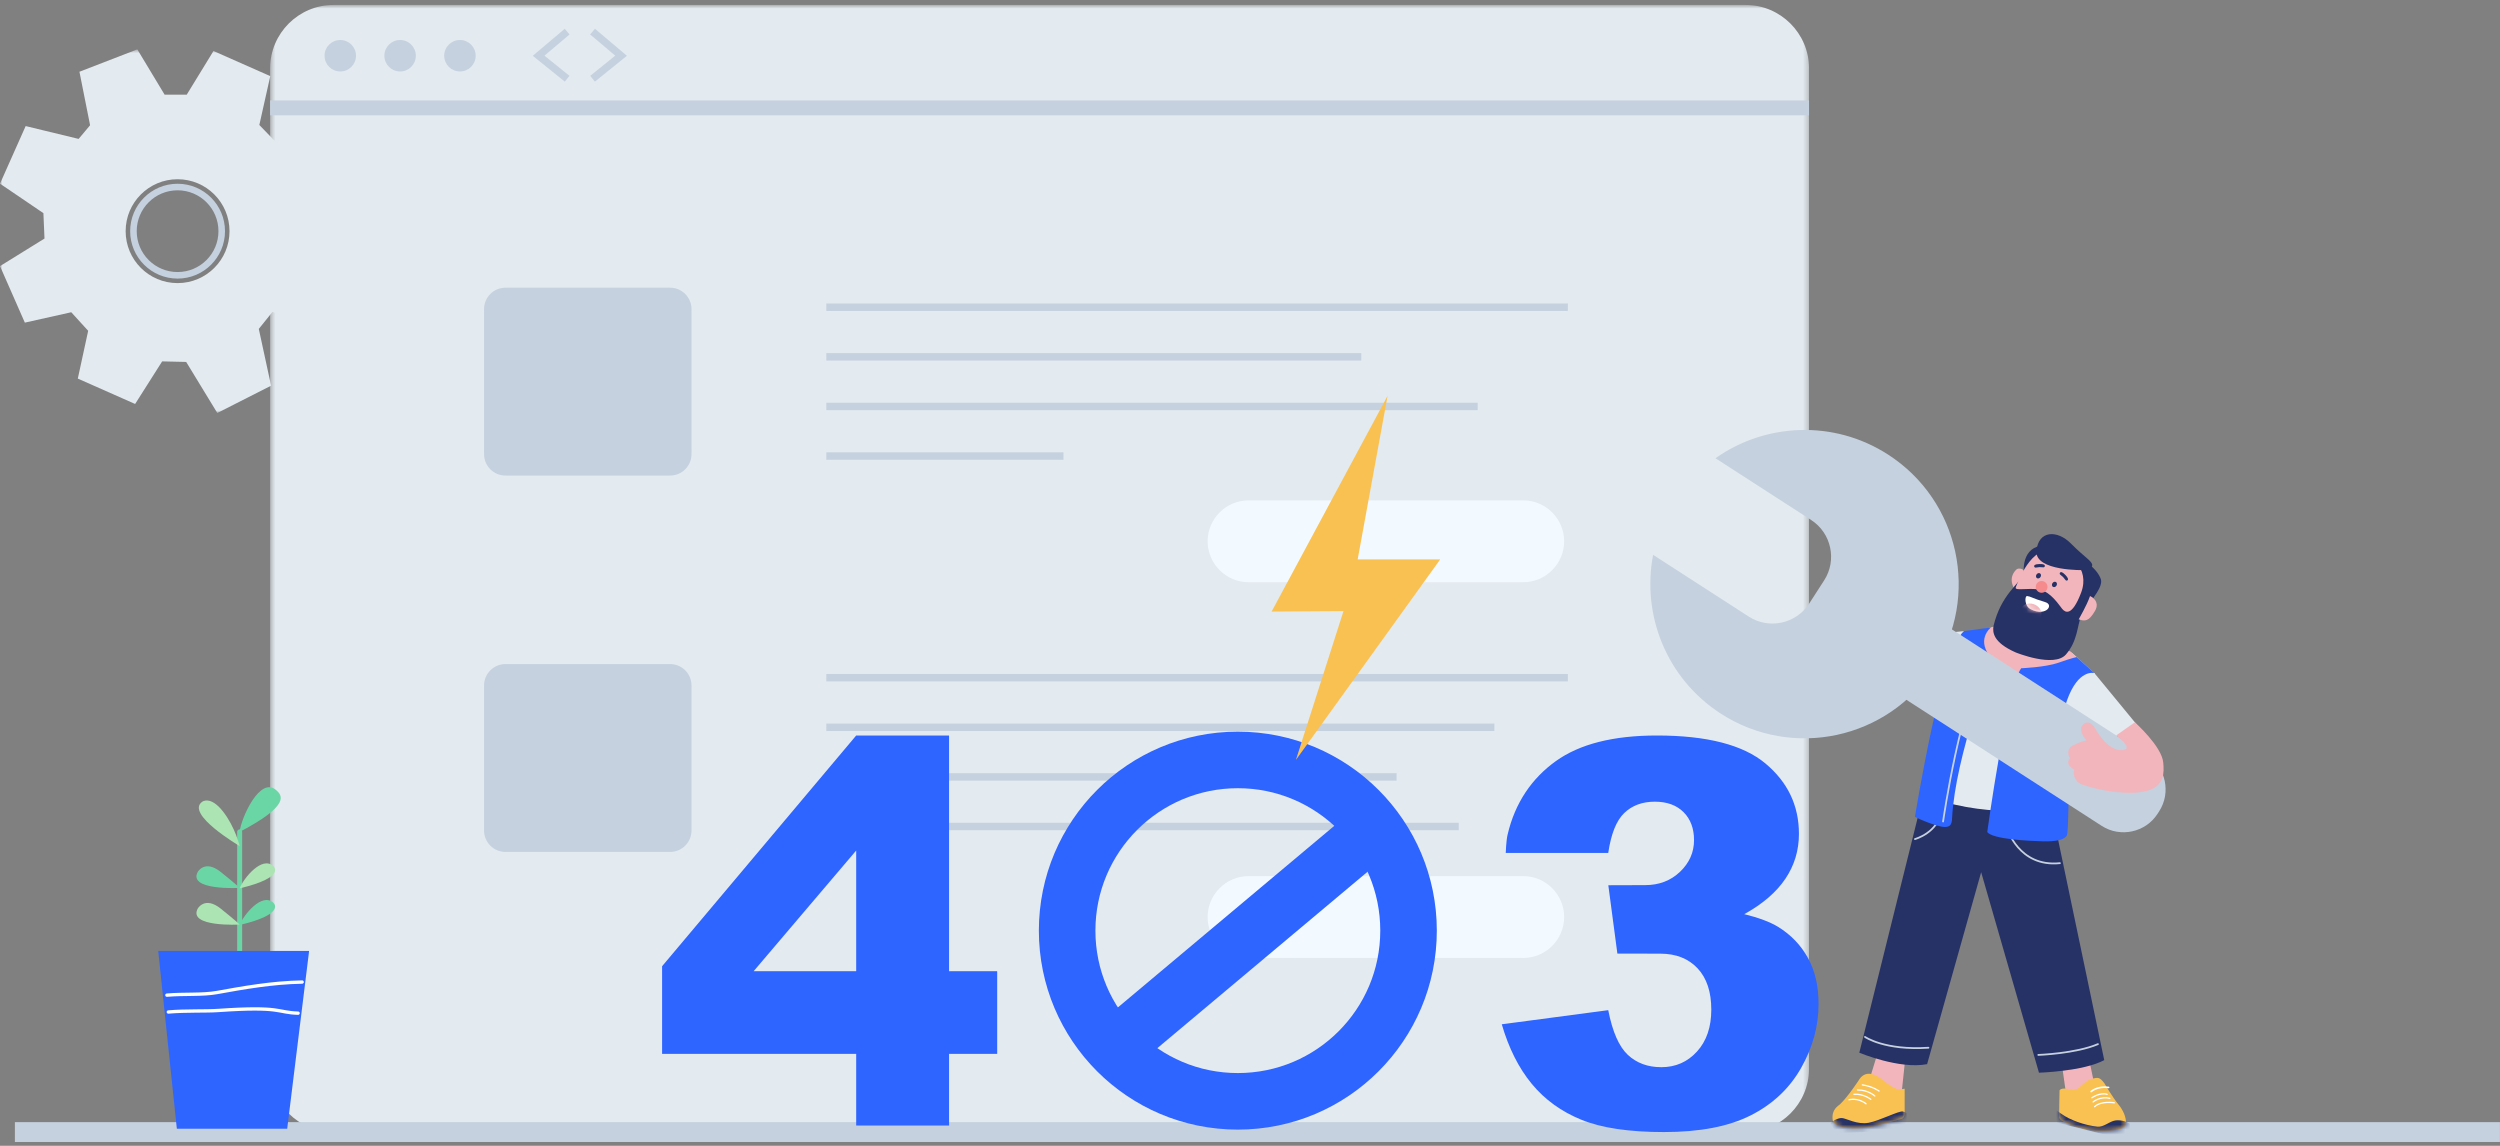 <?xml version="1.0" encoding="UTF-8"?>
<svg width="504px" height="231px" viewBox="0 0 504 231" version="1.1" xmlns="http://www.w3.org/2000/svg" xmlns:xlink="http://www.w3.org/1999/xlink">
    <rect x="0" y="0" width="504" height="231" fill="#808080" stroke="none"/>
    <title>3BE5C0D5-45AD-4B00-A996-C4D6891A6900</title>
    <defs>
        <polygon id="path-1" points="0 0.728 71.6 0.728 71.6 74.034 0 74.034"></polygon>
        <polygon id="path-3" points="0.459 0.777 310.7 0.777 310.7 228 0.459 228"></polygon>
        <path d="M5.812,1.429 C5.812,1.429 3.635,4.766 2.006,6.341 L2.006,6.341 C1.542,6.789 0.22,7.408 0.462,9.494 L0.462,9.494 C0.707,11.615 6.144,11.48 8.693,10.871 L8.693,10.871 C11.241,10.26 13.539,9.531 14.29,9.352 L14.29,9.352 C15.042,9.171 14.976,8.256 14.976,8.256 L14.976,8.256 L14.978,3.248 C13.66,3.498 13.408,3.749 10.272,1.298 L10.272,1.298 C9.262,0.51 8.44,0.242 7.79,0.242 L7.79,0.242 C6.421,0.243 5.812,1.429 5.812,1.429 L5.812,1.429 Z" id="path-5"></path>
        <path d="M6.736,0.257 C5.549,0.55 4.27,1.996 3.948,2.201 L3.948,2.201 C3.409,2.544 2.685,2.576 2.207,2.423 L2.207,2.423 C0.551,1.901 0.208,2.592 0.208,2.592 L0.208,2.592 C0.208,2.592 0.099,7.128 0.143,8.065 L0.143,8.065 C0.186,9.001 4.469,10.417 6.822,10.679 L6.822,10.679 C9.174,10.94 13.386,10.809 13.57,9.388 L13.57,9.388 C13.741,8.068 12.949,6.479 12.078,5.438 L12.078,5.438 C10.94,4.079 9.225,1.138 9.225,1.138 L9.225,1.138 C8.612,0.34 8.262,0.079 7.749,0.079 L7.749,0.079 C7.478,0.079 7.162,0.152 6.736,0.257 L6.736,0.257 Z" id="path-7"></path>
        <path d="M1.343,3.58 C3.062,4.504 4.324,4.057 4.776,3.607 L4.776,3.607 C5.228,3.158 5.313,2.454 4.245,2.137 L4.245,2.137 C1.63,1.361 1.466,1.033 0.676,0.939 L0.676,0.939 C0.669,0.938 0.661,0.938 0.654,0.938 L0.654,0.938 C0.163,0.938 0.096,2.909 1.343,3.58" id="path-9"></path>
    </defs>
    <g id="数据展示" stroke="none" stroke-width="1" fill="none" fill-rule="evenodd">
        <g id="头像" transform="translate(-1896, -1222)">
            <g id="403" transform="translate(1896, 1222)">
                <g id="编组" transform="translate(0, 0.223)">
                    <g transform="translate(0, 9)">
                        <mask id="mask-2" fill="white">
                            <use xlink:href="#path-1"></use>
                        </mask>
                        <g id="Clip-2"></g>
                        <path d="M35.8,47.851 C30.017,47.851 25.33,43.164 25.33,37.381 C25.33,31.598 30.017,26.911 35.8,26.911 C41.583,26.911 46.27,31.598 46.27,37.381 C46.27,43.164 41.583,47.851 35.8,47.851 L35.8,47.851 Z M61.749,38.647 L61.418,34.849 L70.554,28.465 L66.041,17.074 L55.31,19.11 L52.283,15.972 L54.484,6.122 L43.037,1.058 L37.644,9.864 L33.186,9.864 L27.682,0.728 L16.015,5.241 L18.162,16.028 L15.85,18.78 L5.173,16.193 L-0,27.805 L8.751,33.748 L8.971,38.867 L-0,44.425 L5.008,55.818 L14.364,53.726 L17.776,57.468 L15.685,67.1 L27.242,72.218 L32.691,63.632 L37.534,63.743 L43.808,74.034 L54.649,68.531 L52.173,57.083 L54.924,53.671 L65.271,56.534 L71.6,44.976 L61.749,38.647 Z" id="Fill-1" fill="#E3EAF0" mask="url(#mask-2)"></path>
                    </g>
                    <path d="M44.7,46.382 C44.7,51.297 40.715,55.281 35.8,55.281 C30.884,55.281 26.901,51.297 26.901,46.382 C26.901,41.467 30.884,37.482 35.8,37.482 C40.715,37.482 44.7,41.467 44.7,46.382 Z" id="Stroke-3" stroke="#C5D1DF" stroke-width="1.321"></path>
                    <g transform="translate(54, 0)">
                        <mask id="mask-4" fill="white">
                            <use xlink:href="#path-3"></use>
                        </mask>
                        <g id="Clip-6"></g>
                        <path d="M297.944,228 L13.215,228 C6.199,228 0.459,222.26 0.459,215.244 L0.459,13.533 C0.459,6.518 6.199,0.777 13.215,0.777 L297.944,0.777 C304.96,0.777 310.7,6.518 310.7,13.533 L310.7,215.244 C310.7,222.26 304.96,228 297.944,228" id="Fill-5" fill="#E3EAF0" mask="url(#mask-4)"></path>
                    </g>
                    <path d="M71.772,11.011 C71.772,12.764 70.352,14.184 68.6,14.184 C66.848,14.184 65.428,12.764 65.428,11.011 C65.428,9.259 66.848,7.84 68.6,7.84 C70.352,7.84 71.772,9.259 71.772,11.011" id="Fill-7" fill="#C5D1DF"></path>
                    <path d="M83.834,11.011 C83.834,12.764 82.414,14.184 80.662,14.184 C78.91,14.184 77.49,12.764 77.49,11.011 C77.49,9.259 78.91,7.84 80.662,7.84 C82.414,7.84 83.834,9.259 83.834,11.011" id="Fill-9" fill="#C5D1DF"></path>
                    <path d="M95.897,11.011 C95.897,12.764 94.477,14.184 92.725,14.184 C90.973,14.184 89.553,12.764 89.553,11.011 C89.553,9.259 90.973,7.84 92.725,7.84 C94.477,7.84 95.897,9.259 95.897,11.011" id="Fill-11" fill="#C5D1DF"></path>
                    <path d="M135.083,95.652 L101.912,95.652 C99.522,95.652 97.584,93.715 97.584,91.324 L97.584,62.105 C97.584,59.715 99.522,57.777 101.912,57.777 L135.083,57.777 C137.473,57.777 139.411,59.715 139.411,62.105 L139.411,91.324 C139.411,93.715 137.473,95.652 135.083,95.652" id="Fill-13" fill="#C5D1DF"></path>
                    <path d="M135.083,171.527 L101.912,171.527 C99.522,171.527 97.584,169.59 97.584,167.199 L97.584,137.98 C97.584,135.59 99.522,133.652 101.912,133.652 L135.083,133.652 C137.473,133.652 139.411,135.59 139.411,137.98 L139.411,167.199 C139.411,169.59 137.473,171.527 135.083,171.527" id="Fill-15" fill="#C5D1DF"></path>
                    <line x1="166.584" y1="61.715" x2="316.084" y2="61.715" id="Stroke-17" stroke="#C5D1DF" stroke-width="1.5"></line>
                    <line x1="166.584" y1="71.715" x2="274.44" y2="71.715" id="Stroke-19" stroke="#C5D1DF" stroke-width="1.5"></line>
                    <line x1="166.584" y1="81.715" x2="297.898" y2="81.715" id="Stroke-21" stroke="#C5D1DF" stroke-width="1.5"></line>
                    <line x1="166.584" y1="91.715" x2="214.395" y2="91.715" id="Stroke-23" stroke="#C5D1DF" stroke-width="1.5"></line>
                    <line x1="166.584" y1="136.402" x2="316.084" y2="136.402" id="Stroke-25" stroke="#C5D1DF" stroke-width="1.5"></line>
                    <line x1="166.584" y1="146.402" x2="301.265" y2="146.402" id="Stroke-27" stroke="#C5D1DF" stroke-width="1.5"></line>
                    <line x1="166.584" y1="156.402" x2="281.553" y2="156.402" id="Stroke-29" stroke="#C5D1DF" stroke-width="1.5"></line>
                    <line x1="166.584" y1="166.402" x2="294.076" y2="166.402" id="Stroke-31" stroke="#C5D1DF" stroke-width="1.5"></line>
                    <path d="M307.084,117.152 L251.709,117.152 C247.171,117.152 243.459,113.44 243.459,108.902 C243.459,104.365 247.171,100.652 251.709,100.652 L307.084,100.652 C311.622,100.652 315.334,104.365 315.334,108.902 C315.334,113.44 311.622,117.152 307.084,117.152" id="Fill-33" fill="#F3FAFF"></path>
                    <path d="M307.084,192.902 L251.709,192.902 C247.171,192.902 243.459,189.19 243.459,184.652 C243.459,180.115 247.171,176.402 251.709,176.402 L307.084,176.402 C311.622,176.402 315.334,180.115 315.334,184.652 C315.334,189.19 311.622,192.902 307.084,192.902" id="Fill-35" fill="#F3FAFF"></path>
                    <line x1="54.459" y1="21.527" x2="364.7" y2="21.527" id="Stroke-37" stroke="#C5D1DF" stroke-width="3"></line>
                    <polyline id="Stroke-39" stroke="#C5D1DF" stroke-width="1.5" points="114.334 6.152 108.584 11.011 114.334 15.652"></polyline>
                    <polyline id="Stroke-41" stroke="#C5D1DF" stroke-width="1.5" points="119.459 6.152 125.209 11.011 119.459 15.652"></polyline>
                    <line x1="3.002" y1="228" x2="503.988" y2="228" id="Stroke-43" stroke="#C5D1DF" stroke-width="4"></line>
                    <path d="M172.609,195.568 L172.609,171.239 L151.934,195.568 L172.609,195.568 Z M172.609,212.232 L133.48,212.232 L133.48,194.566 L172.609,148.054 L191.33,148.054 L191.33,195.568 L201.033,195.568 L201.033,212.232 L191.33,212.232 L191.33,226.681 L172.609,226.681 L172.609,212.232 Z" id="Fill-45" fill="#2E64FF"></path>
                    <path d="M283.962,187.393 C283.962,206.399 268.554,221.806 249.548,221.806 C230.542,221.806 215.134,206.399 215.134,187.393 C215.134,168.386 230.542,152.979 249.548,152.979 C268.554,152.979 283.962,168.386 283.962,187.393 Z" id="Stroke-47" stroke="#2E64FF" stroke-width="11.4"></path>
                    <line x1="224.323" y1="211.189" x2="277.301" y2="166.735" id="Stroke-49" stroke="#2E64FF" stroke-width="11.4"></line>
                    <path d="M364.483,192.905 C363.059,190.321 361.063,188.238 358.498,186.656 C356.916,185.672 354.63,184.81 351.642,184.072 C355.334,182.033 358.093,179.66 359.921,176.953 C361.749,174.246 362.664,171.222 362.664,167.883 C362.664,162.187 360.414,157.459 355.914,153.697 C351.413,149.935 344.119,148.054 334.029,148.054 C325.24,148.054 318.446,149.777 313.647,153.222 C308.848,156.668 305.426,161.581 303.918,168.093 C303.65,169.248 303.556,171.732 303.556,171.732 L324.22,171.732 C324.782,167.9 325.855,165.219 327.437,163.69 C329.019,162.161 331.076,161.396 333.607,161.396 C336.067,161.396 338.002,162.099 339.408,163.506 C340.813,164.912 341.517,166.793 341.517,169.148 C341.517,171.609 340.576,173.736 338.696,175.529 C336.815,177.322 334.468,178.218 331.656,178.218 L324.236,178.242 L326.063,192.017 C326.063,192.017 333.108,192.035 334.714,192.035 C337.879,192.035 340.383,193.019 342.229,194.988 C344.075,196.957 344.998,199.734 344.998,203.32 C344.998,206.836 344.04,209.648 342.124,211.758 C340.207,213.867 337.807,214.922 334.925,214.922 C332.183,214.922 329.924,214.087 328.149,212.417 C326.374,210.747 325.064,207.75 324.22,203.426 L302.757,206.273 C304.163,211.09 306.176,215.089 308.795,218.27 C311.414,221.452 314.754,223.869 318.815,225.521 C322.876,227.174 328.421,228 335.453,228 C342.659,228 348.478,226.884 352.908,224.651 C357.337,222.419 360.73,219.237 363.086,215.106 C365.44,210.975 366.619,206.66 366.619,202.16 C366.619,198.574 365.907,195.489 364.483,192.905" id="Fill-51" fill="#2E64FF"></path>
                    <polygon id="Fill-53" fill="#F9C152" points="261.254 152.979 290.345 112.557 273.707 112.557 279.73 79.587 256.355 123.071 270.849 122.969"></polygon>
                    <path d="M387.683,161.672 C387.683,161.672 391.994,132.949 396.667,127.504 C399.526,127.01 402.906,125.984 402.906,125.984 L417.71,131.406 L422.328,135.593 L418.307,150.58 L413.184,166.821 L387.524,162.874 L387.683,161.672 Z" id="Fill-55" fill="#E3EAF0"></path>
                    <polygon id="Fill-57" fill="#F2B5BC" points="398.286 127.095 402.793 125.855 417.447 131.133 418.951 132.53 402.586 138.413 399.073 132.726"></polygon>
                    <polygon id="Fill-59" fill="#F2B5BC" points="384.003 214.102 383.392 219.91 377.015 216.998 378.366 212.607"></polygon>
                    <polygon id="Fill-61" fill="#F2B5BC" points="415.74 214.835 416.702 221.598 422.202 218.298 421.166 213.377"></polygon>
                    <path d="M387.778,159.906 L374.837,212.004 C374.837,212.004 382.968,215.4 388.504,214.31 L399.402,175.606 L411.055,216.035 C411.055,216.035 420.039,215.762 424.214,213.494 L413.642,162.992 C413.642,162.992 398.713,164.852 387.778,159.906" id="Fill-63" fill="#263166"></path>
                    <path d="M386.054,168.935 C386.054,168.935 390.728,167.664 391.363,163.263" id="Stroke-65" stroke="#C5D1DF" stroke-width="0.363" stroke-linecap="round" stroke-linejoin="round"></path>
                    <path d="M404.612,166.713 C404.612,166.713 406.926,174.653 415.275,173.791" id="Stroke-67" stroke="#C5D1DF" stroke-width="0.363" stroke-linecap="round" stroke-linejoin="round"></path>
                    <path d="M400.624,167.529 C400.624,167.529 404.658,138.307 407.471,134.496 C407.471,134.496 412.371,134.314 415.049,133.362 C417.726,132.409 418.643,132.245 418.643,132.245 L422.231,135.473 C422.231,135.473 418.996,134.496 416.682,141.03 C414.368,147.564 416.986,153.175 418.755,148.911 C418.755,148.911 417.54,153.118 417.181,156.593 C416.967,158.671 417.045,167.302 416.682,168.165 C416.319,169.026 414.595,169.48 411.736,169.389 C408.878,169.299 401.809,168.981 400.624,167.529" id="Fill-69" fill="#2E64FF"></path>
                    <path d="M375.981,208.82 C375.981,208.82 379.929,211.589 388.777,210.999" id="Stroke-71" stroke="#C5D1DF" stroke-width="0.363" stroke-linecap="round" stroke-linejoin="round"></path>
                    <path d="M410.92,212.45 C410.92,212.45 418.498,212.179 422.943,210.272" id="Stroke-73" stroke="#C5D1DF" stroke-width="0.363" stroke-linecap="round" stroke-linejoin="round"></path>
                    <path d="M374.812,217.429 C374.812,217.429 376.135,214.849 379.271,217.298 C382.408,219.749 382.66,219.498 383.978,219.248 L383.976,224.256 C383.976,224.256 384.041,225.172 383.29,225.351 C382.539,225.531 380.241,226.261 377.693,226.87 C375.144,227.481 369.708,227.615 369.462,225.494 C369.22,223.407 370.542,222.788 371.006,222.34 C372.635,220.767 374.812,217.429 374.812,217.429" id="Fill-75" fill="#F9C152"></path>
                    <path d="M372.754,221.496 C372.754,221.496 374.518,220.99 376.201,222.297" id="Stroke-77" stroke="#FFFFFF" stroke-width="0.261" stroke-linecap="round" stroke-linejoin="round"></path>
                    <path d="M377.148,221.4 C377.148,221.4 375.694,220.238 373.75,220.385" id="Stroke-79" stroke="#FFFFFF" stroke-width="0.261" stroke-linecap="round" stroke-linejoin="round"></path>
                    <path d="M377.965,220.728 C377.965,220.728 376.642,219.487 374.477,219.519" id="Stroke-81" stroke="#FFFFFF" stroke-width="0.261" stroke-linecap="round" stroke-linejoin="round"></path>
                    <path d="M378.814,219.732 C378.814,219.732 377.523,218.785 375.449,218.491" id="Stroke-83" stroke="#FFFFFF" stroke-width="0.261" stroke-linecap="round" stroke-linejoin="round"></path>
                    <path d="M376.011,117.481 C376.011,117.481 378.053,113.52 379.713,114.847 C381.374,116.174 379.959,117.917 379.959,117.917 C379.959,117.917 378.434,120.339 378.488,121.673 C378.543,123.007 380.258,128.447 380.901,128.754 C381.867,129.217 384.045,128.83 384.045,128.83 L384.833,135.444 L382.058,138.958 C382.058,138.958 375.83,137.335 372.393,130.303 C369.458,124.3 367.762,122.663 367.762,122.663 C367.762,122.663 366.019,120.965 366.836,119.577 C367.645,118.202 368.524,118.543 368.524,118.543 C368.524,118.543 368.154,117.568 368.878,116.881 C369.722,116.083 370.403,116.446 370.403,116.446 C370.403,116.446 370.967,114.414 372.342,114.751 C373.874,115.126 374.446,115.33 376.011,117.481" id="Fill-85" fill="#F2B5BC"></path>
                    <path d="M395.946,127.01 L382.832,128.303 C382.832,128.303 385.328,133.815 381.789,139.169 C381.789,139.169 382.402,141.007 391.635,138.738 L395.946,127.01 Z" id="Fill-87" fill="#E3EAF0"></path>
                    <path d="M424.225,218.138 C424.225,218.138 425.94,221.078 427.078,222.438 C427.949,223.478 428.742,225.068 428.57,226.388 C428.385,227.809 424.174,227.94 421.822,227.678 C419.47,227.416 415.186,226.001 415.143,225.065 C415.099,224.128 415.208,219.592 415.208,219.592 C415.208,219.592 415.551,218.901 417.206,219.423 C417.685,219.575 418.41,219.543 418.949,219.2 C419.27,218.995 420.549,217.55 421.736,217.256 C422.968,216.951 423.288,216.919 424.225,218.138" id="Fill-89" fill="#F9C152"></path>
                    <path d="M426.245,222.103 C426.245,222.103 423.566,221.645 422.281,222.886" id="Stroke-91" stroke="#FFFFFF" stroke-width="0.261" stroke-linecap="round" stroke-linejoin="round"></path>
                    <path d="M421.971,221.929 C421.971,221.929 423.425,220.703 425.336,221.209" id="Stroke-93" stroke="#FFFFFF" stroke-width="0.261" stroke-linecap="round" stroke-linejoin="round"></path>
                    <path d="M421.726,221.088 C421.726,221.088 423.327,219.952 424.797,220.394" id="Stroke-95" stroke="#FFFFFF" stroke-width="0.261" stroke-linecap="round" stroke-linejoin="round"></path>
                    <path d="M421.563,219.841 C421.563,219.841 422.809,218.679 425.095,219.005" id="Stroke-97" stroke="#FFFFFF" stroke-width="0.327" stroke-linecap="round" stroke-linejoin="round"></path>
                    <path d="M417.34,146.14 L423.617,154.264 C423.617,154.264 423.693,150.255 426.899,148.047 C430.106,145.839 431.55,146.799 431.55,146.799 L422.21,135.448 C422.21,135.448 416.735,138.243 417.34,146.14" id="Fill-99" fill="#E3EAF0"></path>
                    <path d="M369.096,118.966 C369.096,118.966 371.655,120.15 372.064,121.511 C372.472,122.872 370.58,123.335 370.58,123.335" id="Stroke-101" stroke="#F58B8D" stroke-width="0.327" stroke-linecap="round"></path>
                    <path d="M370.865,116.732 C370.865,116.732 373.521,117.876 373.846,118.87 C374.173,119.863 374.147,120.503 372.58,121.306" id="Stroke-103" stroke="#F58B8D" stroke-width="0.327" stroke-linecap="round"></path>
                    <path d="M374.228,119.21 C374.228,119.21 375.644,119.373 375.821,117.944" id="Stroke-105" stroke="#F58B8D" stroke-width="0.327" stroke-linecap="round"></path>
                    <path d="M386.054,164.444 C386.054,164.444 391.544,130.413 395.946,127.009 L401.377,126.277 C401.377,126.277 398.033,128.824 401.754,132.817 C401.754,132.817 394.176,152.101 393.541,164.715 C393.495,166.077 393.178,167.03 390.365,166.168 C387.551,165.305 386.054,164.444 386.054,164.444" id="Fill-107" fill="#2E64FF"></path>
                    <path d="M391.724,165.39 C391.724,165.39 395.32,140.44 400.624,132.726" id="Stroke-109" stroke="#C5D1DF" stroke-width="0.363" stroke-linecap="round" stroke-linejoin="round"></path>
                </g>
                <g id="编组" transform="translate(369, 216.223)">
                    <mask id="mask-6" fill="white">
                        <use xlink:href="#path-5"></use>
                    </mask>
                    <g id="Clip-112"></g>
                    <path d="M0.765,9.651 C0.765,9.651 1.549,9.15 2.333,9.172 C3.117,9.193 5.411,10.565 7.705,10.13 C10,9.694 13.876,7.655 14.622,7.853 C14.906,7.929 15.526,8.149 15.651,8.411 C16.069,9.282 14.075,11.668 14.075,11.668 L1.089,12.223 L0.038,10.186 L0.765,9.651 Z" id="Fill-111" fill="#263166" mask="url(#mask-6)"></path>
                </g>
                <g id="编组" transform="translate(415, 217.223)">
                    <mask id="mask-8" fill="white">
                        <use xlink:href="#path-7"></use>
                    </mask>
                    <g id="Clip-114"></g>
                    <path d="M0.682,7.395 C2.168,8.49 5.223,9.649 7.853,9.911 C9.015,10.026 10.14,8.996 11.169,8.718 C12.198,8.44 13.456,8.865 13.456,8.865 L14.629,9.401 C14.629,9.401 13.894,12.603 13.78,12.603 C13.665,12.603 -1.115,8.895 -1.115,8.895 L-0.383,6.667 L0.682,7.395 Z" id="Fill-113" fill="#263166" mask="url(#mask-8)"></path>
                </g>
                <g id="编组" transform="translate(401, 107.223)">
                    <path d="M5.077,11.428 C5.077,11.428 3.692,9.46 5.438,7.649 C5.973,7.095 7.069,7.54 7.325,8.11 L5.077,11.428 Z" id="Fill-115" fill="#F2B5BC"></path>
                    <path d="M5.36,24.305 C5.36,24.305 13.102,27.466 15.495,24.716 C17.888,21.966 17.781,18.787 18.566,16.931 C19.352,15.074 23.173,11.395 22.531,9.538 C21.888,7.681 19.413,5.252 14.24,3.36 C9.067,1.467 6.674,4.217 6.995,8.466 C6.031,10.598 2.42,12.604 0.884,18.996 C0.705,20.246 0.76,22.269 5.36,24.305" id="Fill-117" fill="#263166"></path>
                    <path d="M5.383,11.177 C5.383,11.177 7.956,3.561 12.121,3.683 C16.287,3.804 20.411,7.359 18.553,12.258 C16.695,17.159 15.347,16.261 14.735,15.525 C14.122,14.79 12.434,12.075 10.164,11.646 C7.894,11.216 5.077,11.98 5.383,11.177" id="Fill-119" fill="#F2B5BC"></path>
                    <path d="M10.358,9.113 C10.185,9.377 9.867,9.474 9.647,9.33 C9.428,9.186 9.389,8.856 9.562,8.592 C9.734,8.328 10.053,8.231 10.273,8.375 C10.492,8.518 10.531,8.849 10.358,9.113" id="Fill-121" fill="#263166"></path>
                    <path d="M13.574,10.859 C13.401,11.123 13.083,11.219 12.863,11.076 C12.643,10.932 12.605,10.601 12.778,10.338 C12.95,10.074 13.268,9.977 13.488,10.121 C13.708,10.264 13.747,10.595 13.574,10.859" id="Fill-123" fill="#263166"></path>
                    <path d="M15.43,9.742 C15.43,9.742 15.064,9.264 14.925,9.121 C14.785,8.977 14.316,8.599 14.316,8.599 C14.207,8.487 14.216,8.301 14.336,8.184 C14.455,8.067 14.706,7.999 15.373,8.683 C16.002,9.329 15.965,9.617 15.846,9.734 C15.726,9.85 15.539,9.854 15.43,9.742" id="Fill-125" fill="#263166"></path>
                    <path d="M10.972,7.153 C10.972,7.153 10.371,7.102 10.171,7.109 C9.972,7.116 9.377,7.209 9.377,7.209 C9.22,7.214 9.088,7.082 9.082,6.915 C9.076,6.748 9.195,6.516 10.15,6.483 C11.05,6.452 11.239,6.674 11.245,6.841 C11.251,7.007 11.127,7.148 10.972,7.153" id="Fill-127" fill="#263166"></path>
                    <path d="M19.179,7.712 C19.179,7.712 9.187,7.984 9.555,3.832 C9.922,-0.319 13.748,-0.442 16.524,2.376 C19.301,5.193 20.894,5.942 20.785,6.773 C20.676,7.604 19.179,7.712 19.179,7.712" id="Fill-129" fill="#263166"></path>
                    <path d="M11.776,11.095 C11.776,11.748 11.246,12.28 10.592,12.28 C9.938,12.28 9.407,11.748 9.407,11.095 C9.407,10.441 9.938,9.909 10.592,9.909 C11.246,9.909 11.776,10.441 11.776,11.095" id="Fill-131" fill="#F58B8D"></path>
                    <path d="M7.676,12.939 C8.466,13.034 8.629,13.361 11.245,14.136 C12.313,14.454 12.228,15.158 11.776,15.607 C11.324,16.056 10.062,16.503 8.343,15.58 C7.077,14.899 7.165,12.877 7.676,12.939" id="Fill-133" fill="#FFFFFF"></path>
                    <path d="M20.35,12.937 C20.35,12.937 22.555,13.877 21.33,15.974 C20.105,18.071 19.315,18.071 18.063,17.635 C18.063,17.635 19.696,14.855 20.35,12.937" id="Fill-135" fill="#F2B5BC"></path>
                </g>
                <g id="编组" transform="translate(408, 119.223)">
                    <mask id="mask-10" fill="white">
                        <use xlink:href="#path-9"></use>
                    </mask>
                    <g id="Clip-138"></g>
                    <path d="M3.487,5.086 C3.162,6.107 1.953,6.634 0.787,6.262 C-0.379,5.891 -1.06,4.762 -0.735,3.741 C-0.41,2.721 0.799,2.193 1.965,2.565 C3.131,2.937 3.812,4.065 3.487,5.086" id="Fill-137" fill="#F2B5BC" mask="url(#mask-10)"></path>
                </g>
                <g id="编组" transform="translate(31, 86.223)">
                    <path d="M314.84,6.16 L334.133,18.613 C338.197,21.236 339.376,26.709 336.753,30.773 L333.722,35.468 C331.099,39.532 325.627,40.712 321.562,38.088 L302.27,25.636 C299.935,37.726 304.95,50.567 315.93,57.654 C330.354,66.964 349.593,62.818 358.903,48.395 C368.212,33.972 364.067,14.733 349.643,5.423 C338.663,-1.664 324.897,-0.946 314.84,6.16" id="Fill-139" fill="#C5D1DF"></path>
                    <path d="M404.292,77.331 L403.962,77.842 C401.532,81.607 396.463,82.699 392.698,80.269 L353.113,54.718 C349.348,52.288 348.255,47.219 350.686,43.454 L351.015,42.943 C353.446,39.178 358.514,38.086 362.279,40.516 L401.865,66.067 C405.63,68.497 406.722,73.566 404.292,77.331" id="Fill-141" fill="#C5D1DF"></path>
                    <path d="M401.893,73.194 C398.32,74.183 392.516,73.26 388.862,71.975 C387.458,71.596 386.791,70.024 387.174,68.944 C387.174,68.944 385.159,67.96 386.293,66.663 C386.293,66.663 385.201,64.885 386.987,64.006 C388.773,63.128 389.612,63.058 389.612,63.058 C389.612,63.058 387.532,60.754 389.205,59.631 C390.362,58.856 391.329,60.538 391.329,60.538 C391.329,60.538 393.734,65.23 396.862,65.006 C399.424,64.823 395.623,62.038 395.623,62.038 L399.392,59.392 C399.392,59.392 404.841,64.251 405.112,67.527 C405.268,69.418 405.467,72.205 401.893,73.194" id="Fill-143" fill="#F2B5BC"></path>
                    <line x1="17.316" y1="81.48" x2="17.316" y2="105.48" id="Stroke-145" stroke="#6BD6A5" stroke-linecap="round"></line>
                    <path d="M8.857,96.959 C8.857,96.959 10.274,94.376 13.504,96.959 C16.733,99.543 17.316,100.168 17.316,100.168 C17.316,100.168 6.857,100.751 8.857,96.959" id="Fill-147" fill="#ACE4B3"></path>
                    <path d="M24.139,95.811 C24.139,95.811 26.712,98.027 17.316,100.255 C18.011,98.359 21.826,93.552 24.139,95.811" id="Fill-149" fill="#6BD6A5"></path>
                    <path d="M8.857,89.57 C8.857,89.57 10.274,86.987 13.504,89.57 C16.733,92.154 17.316,92.779 17.316,92.779 C17.316,92.779 6.857,93.362 8.857,89.57" id="Fill-151" fill="#6BD6A5"></path>
                    <path d="M9.774,75.407 C9.774,75.407 11.41,74.121 13.961,77.376 C16.412,80.503 17.316,84.345 17.316,84.345 C17.316,84.345 6.256,77.856 9.774,75.407" id="Fill-153" fill="#ACE4B3"></path>
                    <path d="M24.139,88.423 C24.139,88.423 26.712,90.639 17.316,92.867 C18.011,90.971 21.826,86.164 24.139,88.423" id="Fill-155" fill="#ACE4B3"></path>
                    <path d="M24.722,73.105 C25.753,74.052 27.791,76.001 17.316,81.48 C17.571,78.751 21.446,70.093 24.722,73.105" id="Fill-157" fill="#6BD6A5"></path>
                    <polygon id="Fill-159" fill="#2E64FF" points="4.649 141.327 0.899 105.48 31.316 105.48 26.899 141.327"></polygon>
                    <path d="M2.645,114.399 C6.162,114.095 9.782,114.399 12.72,113.871 C18.094,112.903 23.801,111.871 29.915,111.757" id="Stroke-161" stroke="#FFFFFF" stroke-width="0.678" stroke-linecap="round" stroke-linejoin="round"></path>
                    <path d="M2.938,117.797 C6.455,117.492 10.449,117.667 12.981,117.491 C25.91,116.594 24.674,117.898 29.094,118.033" id="Stroke-163" stroke="#FFFFFF" stroke-width="0.678" stroke-linecap="round" stroke-linejoin="round"></path>
                </g>
            </g>
        </g>
    </g>
</svg>